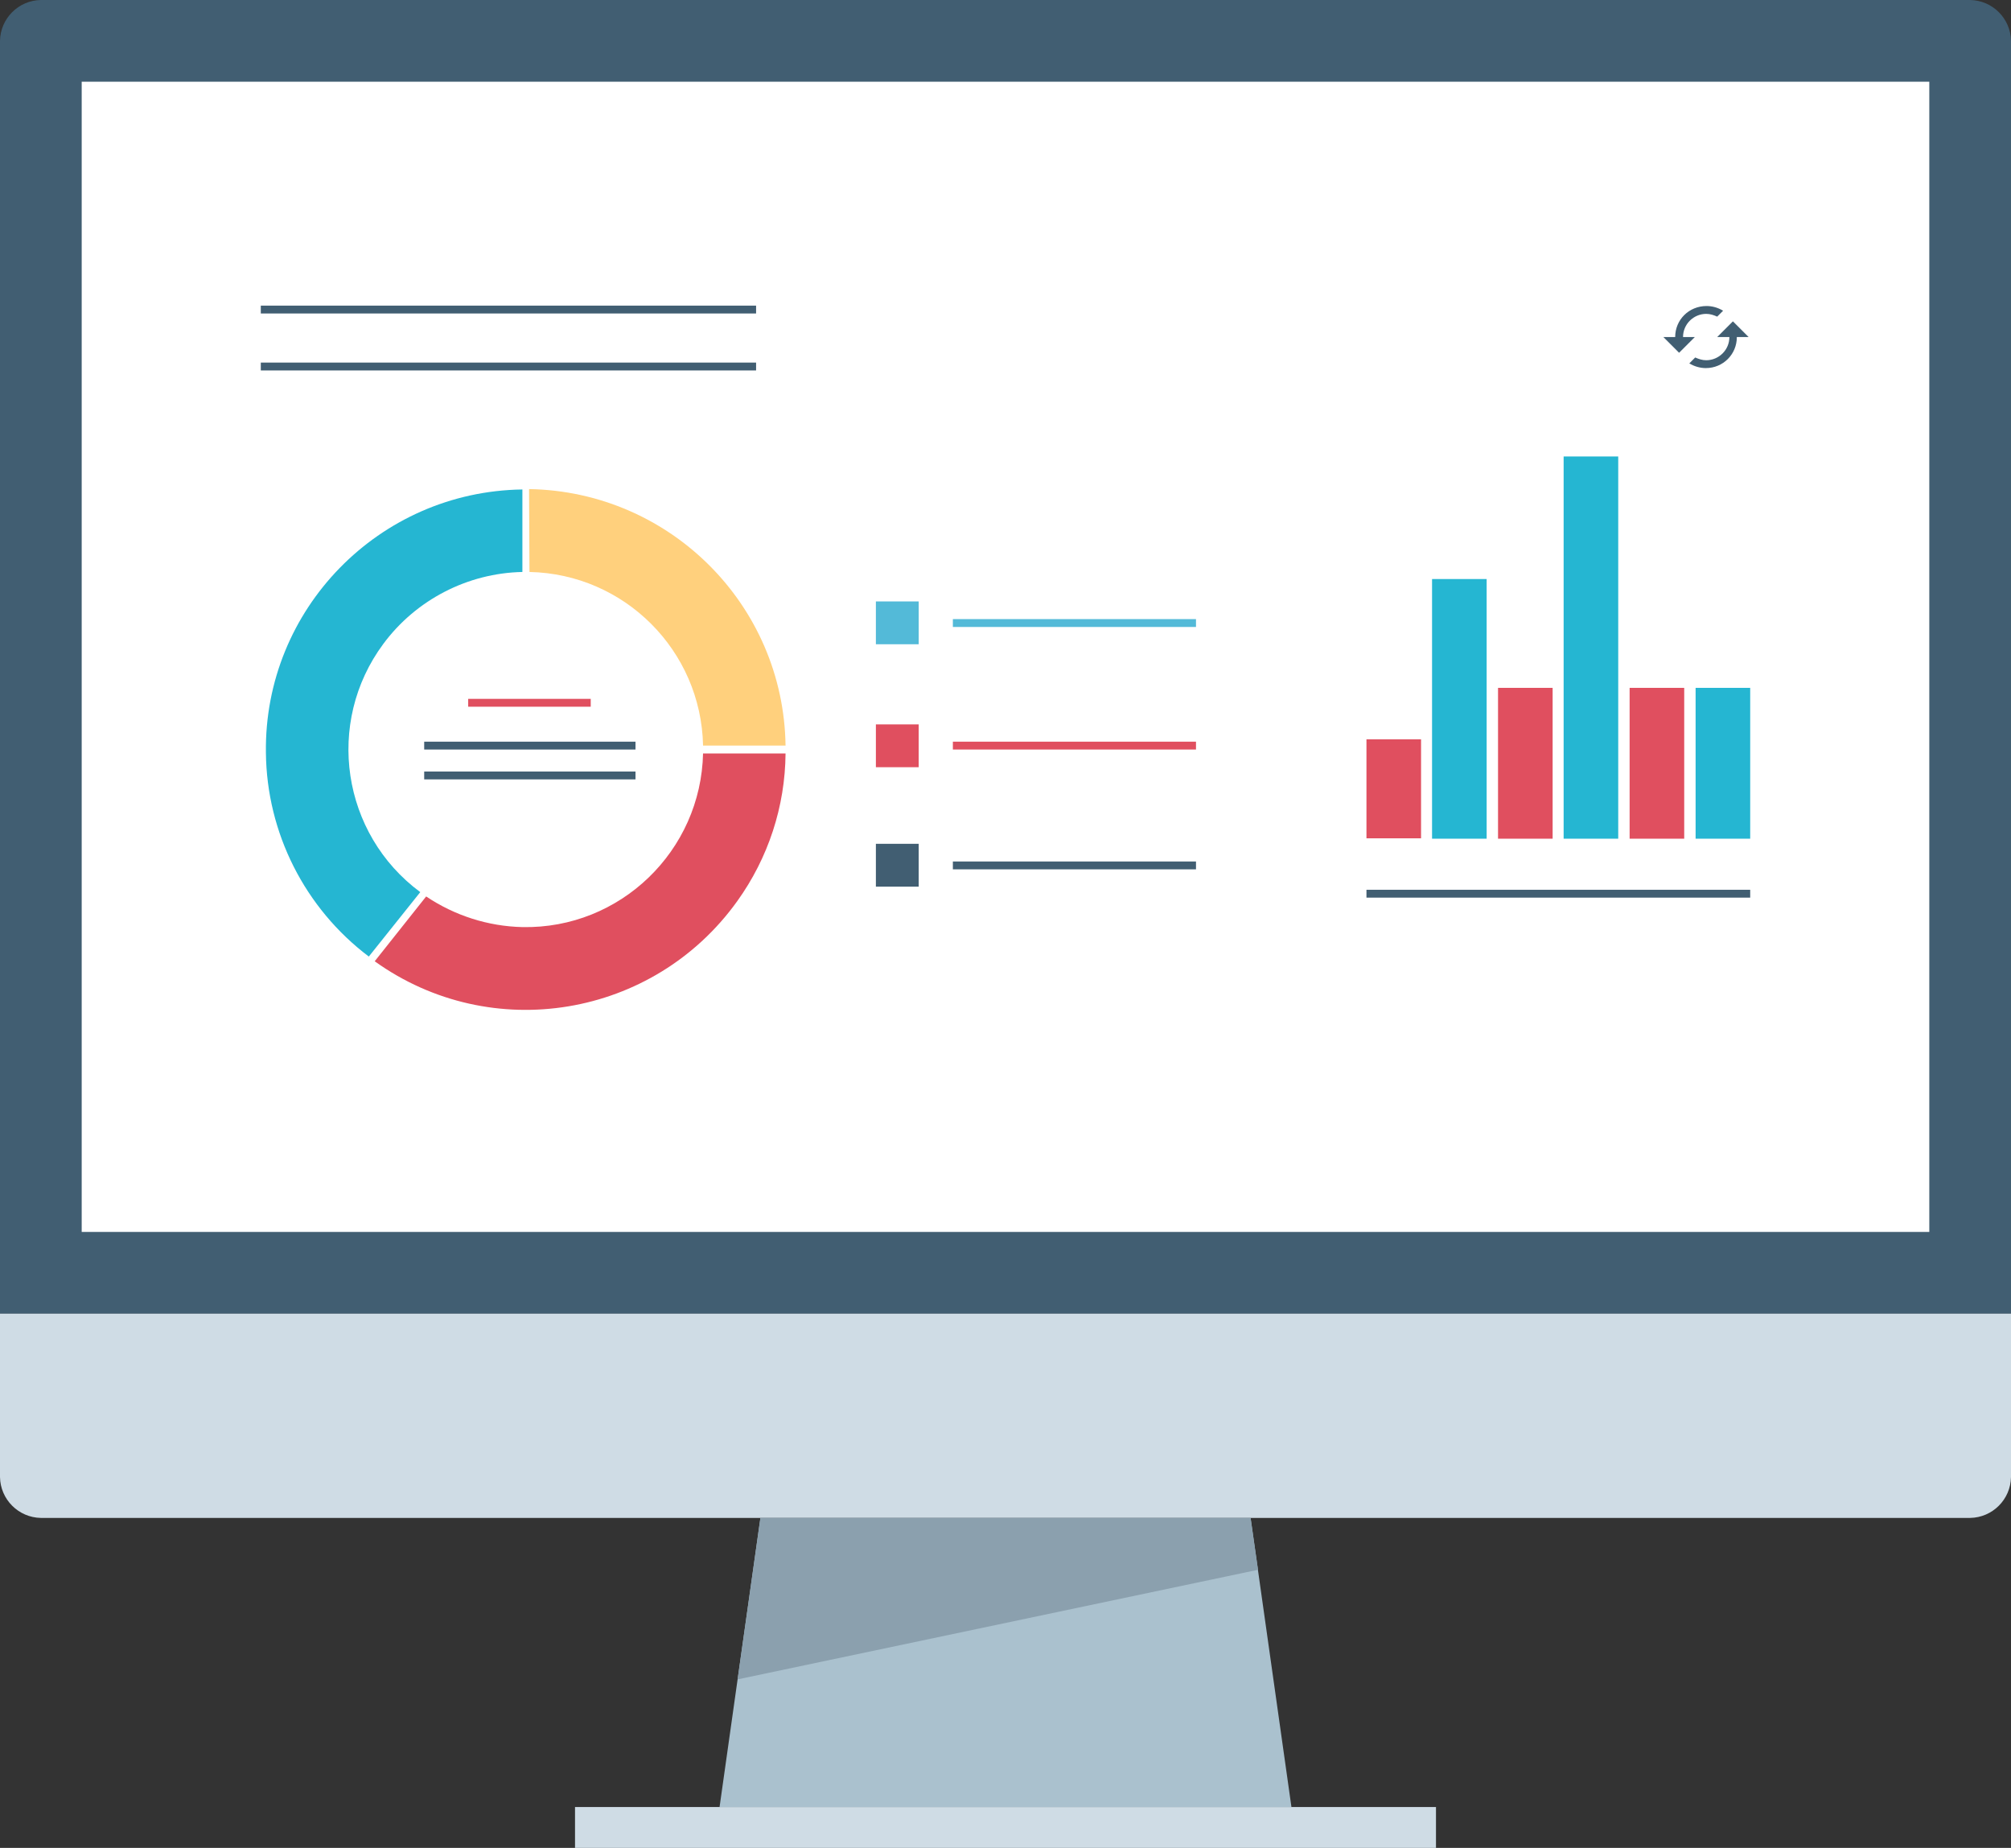<svg id="Слой_1" xmlns="http://www.w3.org/2000/svg" viewBox="0 0 512 470.4"><rect x="0" y="0" width="512" height="470.4" fill="#333333" stroke="none"/><style>.st0{fill:#415e72}.st6{fill:#e04f5f}.st7{fill:#25b6d2}.st8{fill:#53bad8}</style><path class="st0" d="M0 334.4v-324C.1 4.7 4.7.1 10.4 0h491.2c5.7.1 10.3 4.7 10.4 10.4v324H0z"/><path d="M512 334.4V376c-.1 5.7-4.7 10.3-10.4 10.4H10.4C4.7 386.3.1 381.7 0 376v-41.6h512zM146.4 460h219.2v10.4H146.4V460z" fill="#cfdce5"/><path d="M328.8 460H183.2l10.4-73.6h124.8l10.4 73.6z" fill="#aac1ce"/><path d="M20.8 20.8h470.4v292.8H20.8V20.8z" fill="#fff"/><path d="M318.4 386.4H193.6l-5.8 41.1 132.5-27.9-1.9-13.2z" fill="#8ba0ae"/><path class="st0" d="M426.5 85.8h-3l4 4 4-4h-3c0-3.3 2.7-5.9 5.9-5.9 1 0 1.9.3 2.8.7l1.5-1.5c-1.3-.8-2.8-1.2-4.2-1.2-4.5 0-8 3.5-8 7.9zm13.8 0c0 3.3-2.7 5.9-5.9 5.9-1 0-1.9-.3-2.8-.7l-1.5 1.5c1.3.8 2.8 1.2 4.2 1.2 4.4 0 7.9-3.5 7.9-7.9h3l-4-4-4 4h3.1z"/><path d="M134.8 145.6c24.2.5 43.7 20 44.2 44.2h21c-.5-35.8-29.4-64.7-65.3-65.3l.1 21.1z" fill="#ffd07d"/><path class="st6" d="M179 191.7c-.5 24.9-21.1 44.8-46 44.3-8.7-.2-17.2-2.9-24.5-7.8l-13.1 16.5c29.7 21.3 71 14.4 92.3-15.3 7.9-11 12.2-24.1 12.3-37.6h-21z"/><path class="st7" d="M93.9 243.5l13.1-16.4c-20-14.8-24.3-43.1-9.4-63.2 8.3-11.2 21.4-18 35.4-18.3v-21c-36.5.5-65.8 30.5-65.3 67 .2 20.4 9.9 39.6 26.2 51.9z"/><path class="st6" d="M347.9 188.2h13.9v25.2h-13.9v-25.2z"/><path class="st7" d="M364.6 147.4h13.9v66.1h-13.9v-66.1z"/><path class="st6" d="M381.4 175.1h13.9v38.4h-13.9v-38.4z"/><path class="st7" d="M398.2 116.2H412v97.3h-13.9v-97.3z"/><path class="st6" d="M414.9 175.1h13.9v38.4h-13.9v-38.4z"/><path class="st7" d="M431.7 175.1h13.9v38.4h-13.9v-38.4z"/><path class="st8" d="M233.9 153.1H223V164h10.9v-10.9z"/><path class="st6" d="M223 184.4h10.9v10.9H223v-10.9z"/><path class="st0" d="M223 214.8h10.9v10.9H223v-10.9z"/><path class="st8" d="M242.6 157.6h61.9v2h-61.9v-2z"/><path class="st0" d="M66.4 92.3h126.1v2H66.4v-2zm281.5 134.2h97.7v2h-97.7v-2zM66.4 77.8h126.1v2H66.4v-2z"/><path class="st6" d="M242.6 188.8h61.9v2h-61.9v-2zm-123.4-10.9h31.2v2h-31.2v-2z"/><path class="st0" d="M108 188.8h53.8v2H108v-2zm0 7.6h53.8v2H108v-2zm134.6 22.9h61.9v2h-61.9v-2z"/></svg>